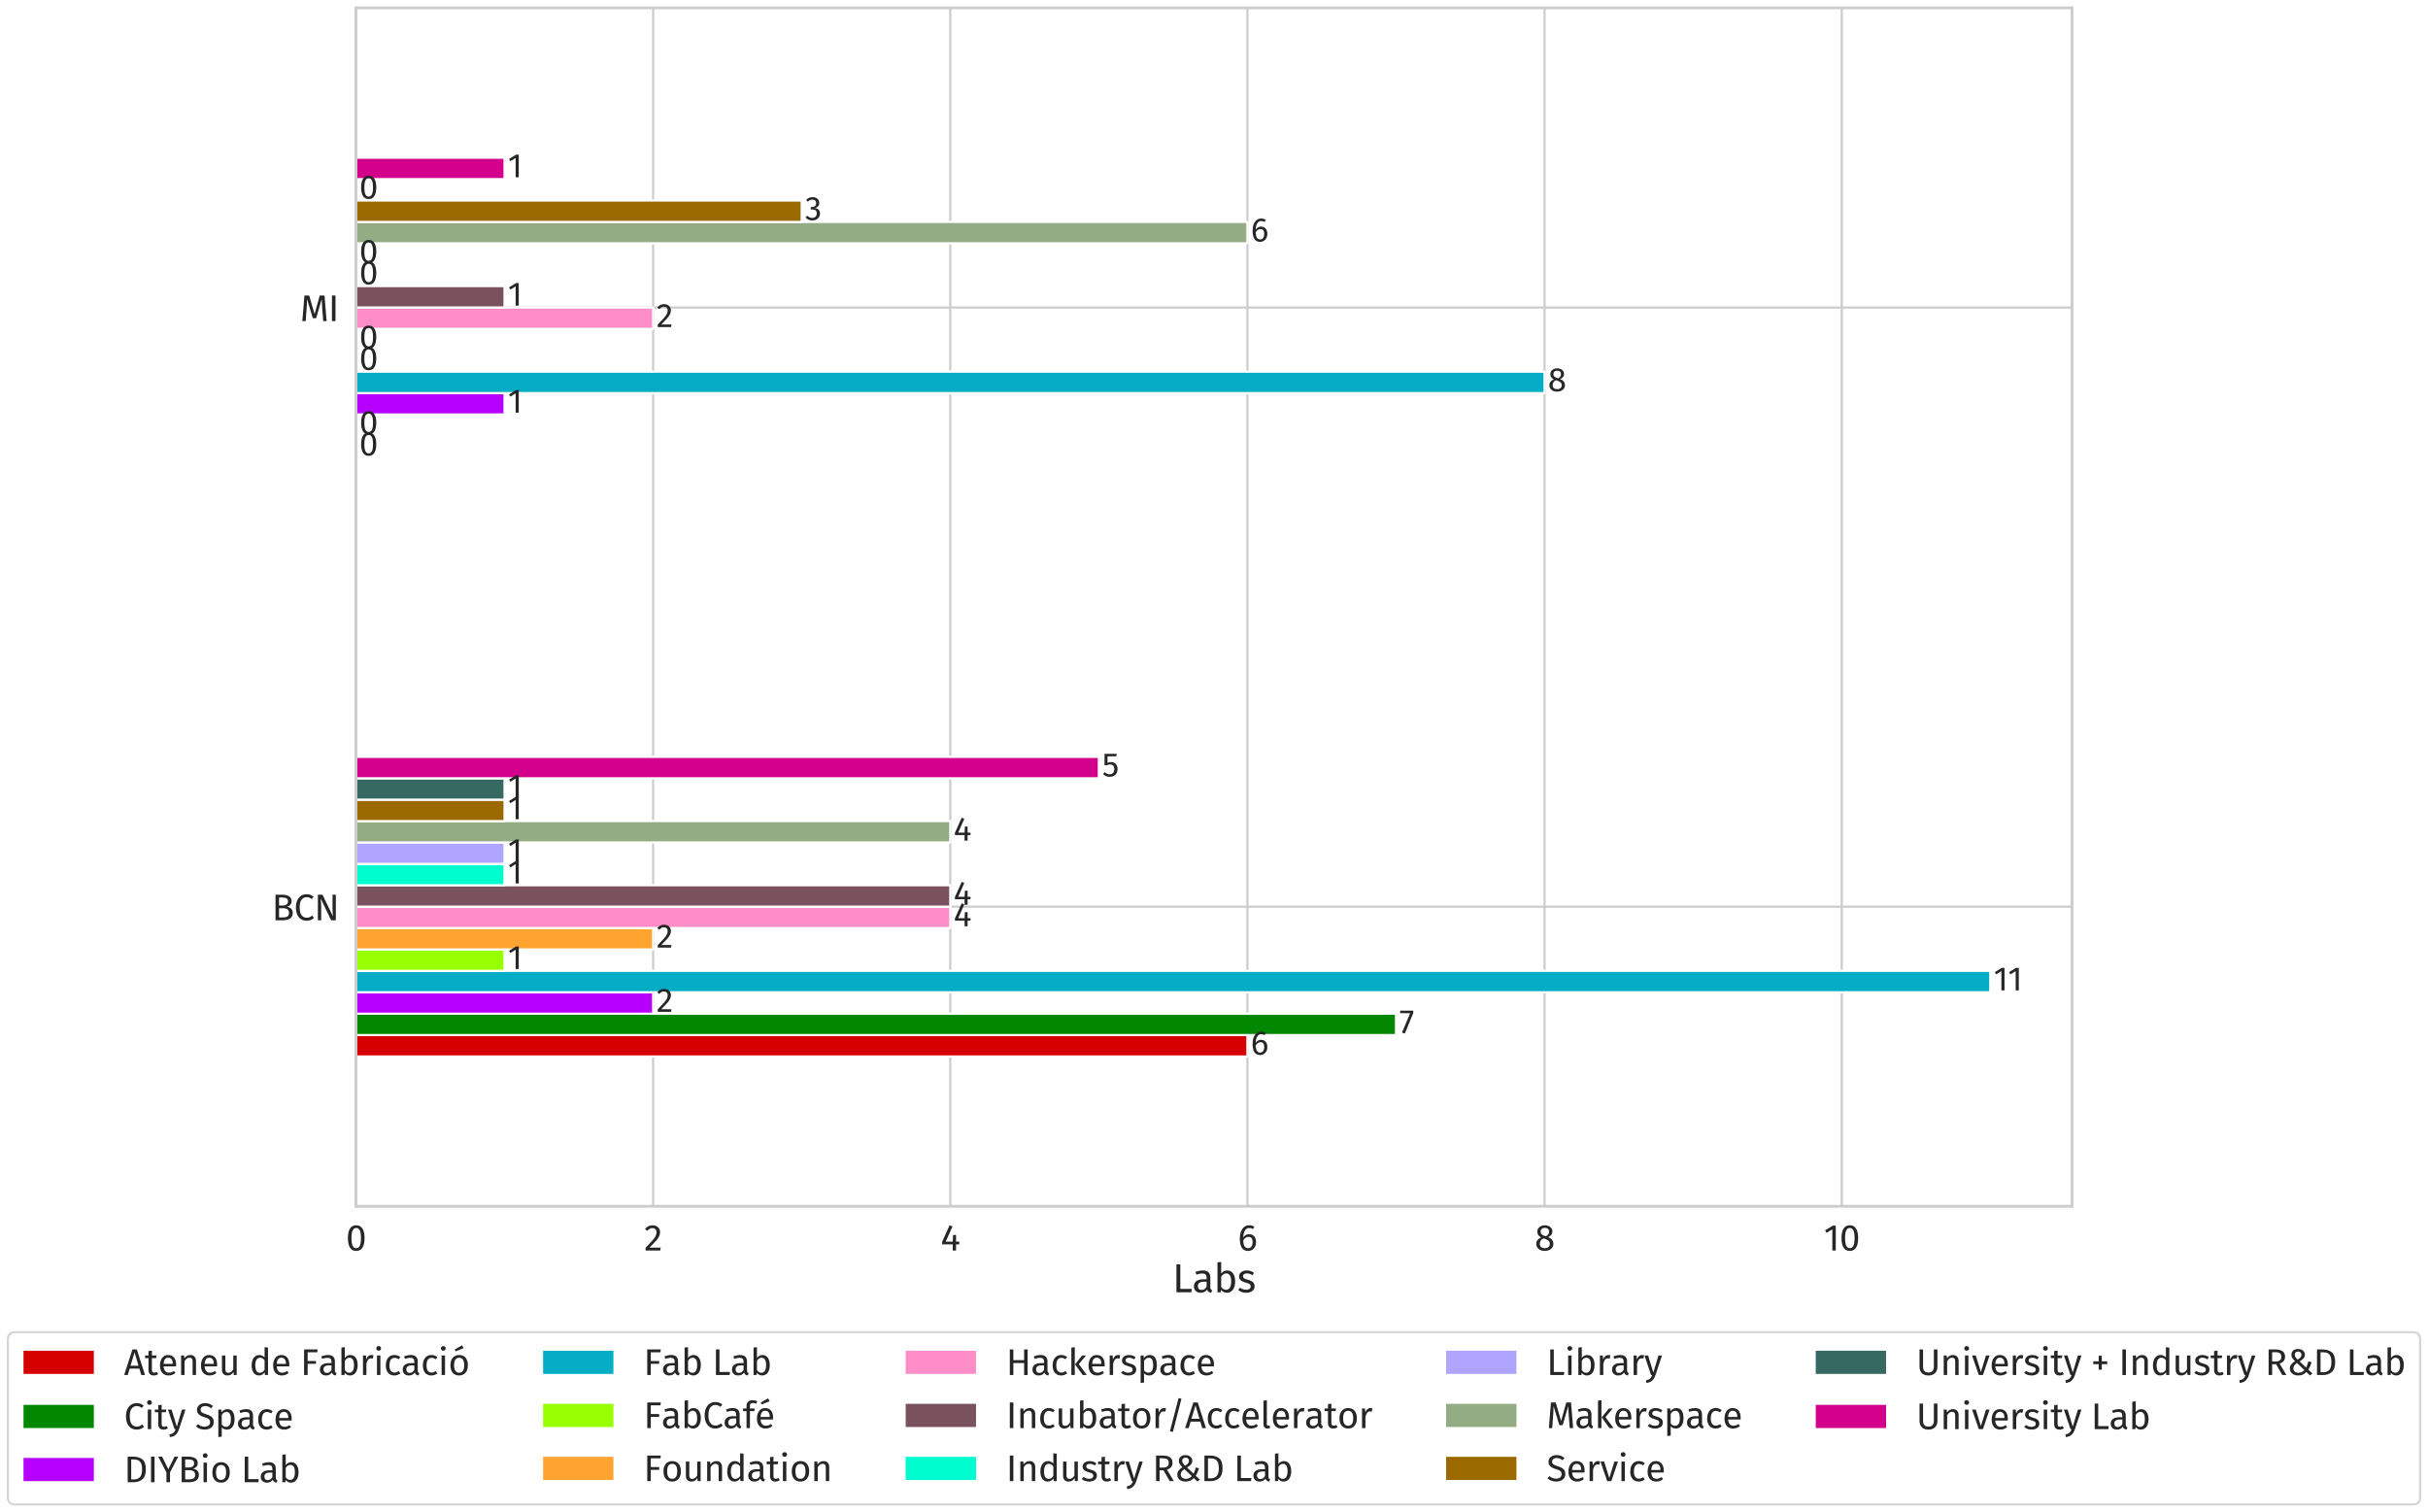 <?xml version="1.0" encoding="utf-8" standalone="no"?>
<!DOCTYPE svg PUBLIC "-//W3C//DTD SVG 1.1//EN"
  "http://www.w3.org/Graphics/SVG/1.1/DTD/svg11.dtd">
<svg height="1376.369pt" version="1.1" viewBox="0 0 2209.462 1376.369" width="2209.462pt" xmlns="http://www.w3.org/2000/svg" xmlns:xlink="http://www.w3.org/1999/xlink">
 <defs>
  <style type="text/css">*{stroke-linecap:butt;stroke-linejoin:round;}</style>
 </defs>
 <g id="figure_1">
  <g id="patch_1">
   <path d="M 0 1376.369 
L 2209.462 1376.369 
L 2209.462 0 
L 0 0 
z
" style="fill:#ffffff;"/>
  </g>
  <g id="axes_1">
   <g id="patch_2">
    <path d="M 323.936 1097.801 
L 1885.526 1097.801 
L 1885.526 7.2 
L 323.936 7.2 
z
" style="fill:#ffffff;"/>
   </g>
   <g id="matplotlib.axis_1">
    <g id="xtick_1">
     <g id="line2d_1">
      <path clip-path="url(#pc96377f211)" d="M 323.936 1097.801 
L 323.936 7.2 
" style="fill:none;stroke:#cccccc;stroke-linecap:round;stroke-width:2;"/>
     </g>
     <g id="text_1">
      <!-- 0 -->
      <g style="fill:#262626;" transform="translate(314.73 1138.051)scale(0.33 -0.33)">
       <defs>
        <path d="M 1786 4346 
Q 2496 4346 2857 3779 
Q 3219 3213 3219 2138 
Q 3219 1062 2857 492 
Q 2496 -77 1786 -77 
Q 1075 -77 713 492 
Q 352 1062 352 2138 
Q 352 3213 713 3779 
Q 1075 4346 1786 4346 
z
M 1786 3878 
Q 1370 3878 1168 3468 
Q 966 3059 966 2138 
Q 966 1216 1168 803 
Q 1370 390 1786 390 
Q 2195 390 2400 803 
Q 2605 1216 2605 2138 
Q 2605 3053 2400 3465 
Q 2195 3878 1786 3878 
z
" id="FiraSans-Regular-30" transform="scale(0.016)"/>
       </defs>
       <use xlink:href="#FiraSans-Regular-30"/>
      </g>
     </g>
    </g>
    <g id="xtick_2">
     <g id="line2d_2">
      <path clip-path="url(#pc96377f211)" d="M 594.341 1097.801 
L 594.341 7.2 
" style="fill:none;stroke:#cccccc;stroke-linecap:round;stroke-width:2;"/>
     </g>
     <g id="text_2">
      <!-- 2 -->
      <g style="fill:#262626;" transform="translate(586.174 1138.051)scale(0.33 -0.33)">
       <defs>
        <path d="M 1459 4346 
Q 1843 4346 2134 4192 
Q 2426 4038 2586 3772 
Q 2746 3507 2746 3174 
Q 2746 2784 2570 2425 
Q 2394 2067 2029 1651 
Q 1664 1235 922 493 
L 2848 493 
L 2778 0 
L 250 0 
L 250 467 
Q 1107 1357 1465 1769 
Q 1824 2182 1977 2489 
Q 2131 2797 2131 3149 
Q 2131 3482 1939 3670 
Q 1747 3859 1427 3859 
Q 1165 3859 966 3750 
Q 768 3642 544 3392 
L 160 3699 
Q 422 4026 742 4186 
Q 1062 4346 1459 4346 
z
" id="FiraSans-Regular-32" transform="scale(0.016)"/>
       </defs>
       <use xlink:href="#FiraSans-Regular-32"/>
      </g>
     </g>
    </g>
    <g id="xtick_3">
     <g id="line2d_3">
      <path clip-path="url(#pc96377f211)" d="M 864.746 1097.801 
L 864.746 7.2 
" style="fill:none;stroke:#cccccc;stroke-linecap:round;stroke-width:2;"/>
     </g>
     <g id="text_3">
      <!-- 4 -->
      <g style="fill:#262626;" transform="translate(855.968 1138.051)scale(0.33 -0.33)">
       <defs>
        <path d="M 3213 1523 
L 3213 1056 
L 2656 1056 
L 2656 0 
L 2086 0 
L 2086 1056 
L 256 1056 
L 256 1478 
L 1542 4346 
L 2035 4141 
L 877 1523 
L 2093 1523 
L 2144 2675 
L 2656 2675 
L 2656 1523 
L 3213 1523 
z
" id="FiraSans-Regular-34" transform="scale(0.016)"/>
       </defs>
       <use xlink:href="#FiraSans-Regular-34"/>
      </g>
     </g>
    </g>
    <g id="xtick_4">
     <g id="line2d_4">
      <path clip-path="url(#pc96377f211)" d="M 1135.152 1097.801 
L 1135.152 7.2 
" style="fill:none;stroke:#cccccc;stroke-linecap:round;stroke-width:2;"/>
     </g>
     <g id="text_4">
      <!-- 6 -->
      <g style="fill:#262626;" transform="translate(1126.358 1138.051)scale(0.33 -0.33)">
       <defs>
        <path d="M 1971 2816 
Q 2298 2816 2566 2662 
Q 2835 2509 2995 2201 
Q 3155 1894 3155 1453 
Q 3155 998 2972 649 
Q 2790 301 2480 112 
Q 2170 -77 1792 -77 
Q 1043 -77 697 476 
Q 352 1030 352 2010 
Q 352 2707 547 3235 
Q 742 3763 1107 4054 
Q 1472 4346 1971 4346 
Q 2458 4346 2854 4083 
L 2624 3693 
Q 2323 3878 1965 3878 
Q 1504 3878 1235 3436 
Q 966 2995 941 2253 
Q 1338 2816 1971 2816 
z
M 1792 390 
Q 2163 390 2361 672 
Q 2560 954 2560 1434 
Q 2560 2349 1869 2349 
Q 1587 2349 1350 2192 
Q 1114 2035 947 1760 
Q 966 1056 1168 723 
Q 1370 390 1792 390 
z
" id="FiraSans-Regular-36" transform="scale(0.016)"/>
       </defs>
       <use xlink:href="#FiraSans-Regular-36"/>
      </g>
     </g>
    </g>
    <g id="xtick_5">
     <g id="line2d_5">
      <path clip-path="url(#pc96377f211)" d="M 1405.557 1097.801 
L 1405.557 7.2 
" style="fill:none;stroke:#cccccc;stroke-linecap:round;stroke-width:2;"/>
     </g>
     <g id="text_5">
      <!-- 8 -->
      <g style="fill:#262626;" transform="translate(1396.466 1138.051)scale(0.33 -0.33)">
       <defs>
        <path d="M 2336 2298 
Q 3238 1933 3238 1146 
Q 3238 794 3049 515 
Q 2861 237 2521 80 
Q 2182 -77 1754 -77 
Q 1318 -77 985 76 
Q 653 230 470 505 
Q 288 781 288 1133 
Q 288 1530 502 1798 
Q 717 2067 1133 2246 
Q 794 2419 630 2665 
Q 467 2912 467 3245 
Q 467 3590 649 3840 
Q 832 4090 1129 4218 
Q 1427 4346 1766 4346 
Q 2099 4346 2396 4224 
Q 2694 4102 2880 3856 
Q 3066 3610 3066 3264 
Q 3066 2944 2886 2713 
Q 2707 2483 2336 2298 
z
M 1766 3904 
Q 1434 3904 1238 3731 
Q 1043 3558 1043 3238 
Q 1043 2931 1232 2771 
Q 1421 2611 1837 2477 
L 1946 2438 
Q 2234 2605 2362 2790 
Q 2490 2976 2490 3245 
Q 2490 3546 2301 3725 
Q 2112 3904 1766 3904 
z
M 1760 390 
Q 2157 390 2390 595 
Q 2624 800 2624 1139 
Q 2624 1370 2534 1526 
Q 2445 1683 2246 1801 
Q 2048 1920 1690 2042 
L 1530 2099 
Q 1210 1946 1056 1712 
Q 902 1478 902 1133 
Q 902 781 1132 585 
Q 1363 390 1760 390 
z
" id="FiraSans-Regular-38" transform="scale(0.016)"/>
       </defs>
       <use xlink:href="#FiraSans-Regular-38"/>
      </g>
     </g>
    </g>
    <g id="xtick_6">
     <g id="line2d_6">
      <path clip-path="url(#pc96377f211)" d="M 1675.962 1097.801 
L 1675.962 7.2 
" style="fill:none;stroke:#cccccc;stroke-linecap:round;stroke-width:2;"/>
     </g>
     <g id="text_6">
      <!-- 10 -->
      <g style="fill:#262626;" transform="translate(1659.612 1138.051)scale(0.33 -0.33)">
       <defs>
        <path d="M 2067 4282 
L 2067 0 
L 1478 0 
L 1478 3654 
L 480 3046 
L 224 3462 
L 1549 4282 
L 2067 4282 
z
" id="FiraSans-Regular-31" transform="scale(0.016)"/>
       </defs>
       <use xlink:href="#FiraSans-Regular-31"/>
       <use x="43.3" xlink:href="#FiraSans-Regular-30"/>
      </g>
     </g>
    </g>
    <g id="text_7">
     <!-- Labs -->
     <g style="fill:#262626;" transform="translate(1066.875 1176.079)scale(0.36 -0.36)">
      <defs>
       <path d="M 1248 4410 
L 1248 531 
L 3059 531 
L 2989 0 
L 640 0 
L 640 4410 
L 1248 4410 
z
" id="FiraSans-Regular-4c" transform="scale(0.016)"/>
       <path d="M 2880 787 
Q 2880 582 2950 483 
Q 3021 384 3162 333 
L 3027 -77 
Q 2765 -45 2605 70 
Q 2445 186 2368 429 
Q 2029 -77 1363 -77 
Q 864 -77 576 204 
Q 288 486 288 941 
Q 288 1478 675 1766 
Q 1062 2054 1773 2054 
L 2291 2054 
L 2291 2304 
Q 2291 2662 2118 2816 
Q 1946 2970 1587 2970 
Q 1216 2970 678 2790 
L 531 3219 
Q 1158 3450 1696 3450 
Q 2291 3450 2585 3158 
Q 2880 2867 2880 2330 
L 2880 787 
z
M 1498 365 
Q 2003 365 2291 890 
L 2291 1664 
L 1850 1664 
Q 915 1664 915 973 
Q 915 672 1062 518 
Q 1210 365 1498 365 
z
" id="FiraSans-Regular-61" transform="scale(0.016)"/>
       <path d="M 2150 3450 
Q 2726 3450 3065 2986 
Q 3405 2522 3405 1690 
Q 3405 1165 3245 765 
Q 3085 365 2784 144 
Q 2483 -77 2080 -77 
Q 1549 -77 1184 371 
L 1126 0 
L 608 0 
L 608 4730 
L 1197 4800 
L 1197 2950 
Q 1562 3450 2150 3450 
z
M 1939 390 
Q 2330 390 2550 707 
Q 2771 1024 2771 1690 
Q 2771 2374 2566 2678 
Q 2362 2982 1984 2982 
Q 1536 2982 1197 2458 
L 1197 845 
Q 1331 634 1526 512 
Q 1722 390 1939 390 
z
" id="FiraSans-Regular-62" transform="scale(0.016)"/>
       <path d="M 1523 3450 
Q 1869 3450 2144 3354 
Q 2419 3258 2669 3066 
L 2419 2694 
Q 2189 2842 1981 2912 
Q 1773 2982 1542 2982 
Q 1254 2982 1088 2864 
Q 922 2746 922 2541 
Q 922 2336 1078 2221 
Q 1235 2106 1645 1997 
Q 2208 1856 2486 1613 
Q 2765 1370 2765 947 
Q 2765 448 2377 185 
Q 1990 -77 1434 -77 
Q 666 -77 160 365 
L 474 723 
Q 902 397 1421 397 
Q 1754 397 1949 534 
Q 2144 672 2144 909 
Q 2144 1082 2073 1187 
Q 2003 1293 1830 1373 
Q 1658 1453 1325 1542 
Q 787 1683 547 1920 
Q 307 2157 307 2522 
Q 307 2784 464 2998 
Q 621 3213 899 3331 
Q 1178 3450 1523 3450 
z
" id="FiraSans-Regular-73" transform="scale(0.016)"/>
      </defs>
      <use xlink:href="#FiraSans-Regular-4c"/>
      <use x="49.8" xlink:href="#FiraSans-Regular-61"/>
      <use x="104.2" xlink:href="#FiraSans-Regular-62"/>
      <use x="163.6" xlink:href="#FiraSans-Regular-73"/>
     </g>
    </g>
   </g>
   <g id="matplotlib.axis_2">
    <g id="ytick_1">
     <g id="line2d_7">
      <path clip-path="url(#pc96377f211)" d="M 323.936 825.151 
L 1885.526 825.151 
" style="fill:none;stroke:#cccccc;stroke-linecap:round;stroke-width:2;"/>
     </g>
     <g id="text_8">
      <!-- BCN -->
      <g style="fill:#262626;" transform="translate(247.355 837.526)scale(0.33 -0.33)">
       <defs>
        <path d="M 2586 2330 
Q 3040 2253 3321 2009 
Q 3603 1766 3603 1254 
Q 3603 0 1856 0 
L 640 0 
L 640 4410 
L 1683 4410 
Q 2522 4410 2966 4134 
Q 3411 3859 3411 3296 
Q 3411 2912 3171 2656 
Q 2931 2400 2586 2330 
z
M 1248 3930 
L 1248 2541 
L 1914 2541 
Q 2298 2541 2544 2726 
Q 2790 2912 2790 3251 
Q 2790 3635 2531 3782 
Q 2272 3930 1747 3930 
L 1248 3930 
z
M 1856 486 
Q 2394 486 2678 646 
Q 2963 806 2963 1254 
Q 2963 1690 2688 1882 
Q 2413 2074 1971 2074 
L 1248 2074 
L 1248 486 
L 1856 486 
z
" id="FiraSans-Regular-42" transform="scale(0.016)"/>
        <path d="M 2182 4486 
Q 2579 4486 2851 4384 
Q 3123 4282 3405 4051 
L 3072 3661 
Q 2669 3987 2221 3987 
Q 1670 3987 1334 3564 
Q 998 3142 998 2208 
Q 998 1299 1331 867 
Q 1664 435 2214 435 
Q 2496 435 2707 531 
Q 2918 627 3155 800 
L 3456 416 
Q 3251 205 2931 64 
Q 2611 -77 2195 -77 
Q 1658 -77 1238 188 
Q 819 454 585 969 
Q 352 1485 352 2208 
Q 352 2931 595 3446 
Q 838 3962 1254 4224 
Q 1670 4486 2182 4486 
z
" id="FiraSans-Regular-43" transform="scale(0.016)"/>
        <path d="M 3731 0 
L 2918 0 
L 1126 3744 
Q 1165 3302 1187 2928 
Q 1210 2554 1210 2022 
L 1210 0 
L 640 0 
L 640 4410 
L 1434 4410 
L 3245 659 
Q 3226 826 3194 1242 
Q 3162 1658 3162 2003 
L 3162 4410 
L 3731 4410 
L 3731 0 
z
" id="FiraSans-Regular-4e" transform="scale(0.016)"/>
       </defs>
       <use xlink:href="#FiraSans-Regular-42"/>
       <use x="60.8" xlink:href="#FiraSans-Regular-43"/>
       <use x="116.8" xlink:href="#FiraSans-Regular-4e"/>
      </g>
     </g>
    </g>
    <g id="ytick_2">
     <g id="line2d_8">
      <path clip-path="url(#pc96377f211)" d="M 323.936 279.85 
L 1885.526 279.85 
" style="fill:none;stroke:#cccccc;stroke-linecap:round;stroke-width:2;"/>
     </g>
     <g id="text_9">
      <!-- MI -->
      <g style="fill:#262626;" transform="translate(273.028 292.225)scale(0.33 -0.33)">
       <defs>
        <path d="M 4582 0 
L 3994 0 
L 3840 1990 
Q 3744 3162 3731 3789 
L 2778 499 
L 2208 499 
L 1203 3795 
Q 1203 2995 1120 1946 
L 973 0 
L 397 0 
L 762 4410 
L 1581 4410 
L 2509 1203 
L 3392 4410 
L 4218 4410 
L 4582 0 
z
" id="FiraSans-Regular-4d" transform="scale(0.016)"/>
        <path d="M 1248 4410 
L 1248 0 
L 640 0 
L 640 4410 
L 1248 4410 
z
" id="FiraSans-Regular-49" transform="scale(0.016)"/>
       </defs>
       <use xlink:href="#FiraSans-Regular-4d"/>
       <use x="77.8" xlink:href="#FiraSans-Regular-49"/>
      </g>
     </g>
    </g>
   </g>
   <g id="patch_3">
    <path clip-path="url(#pc96377f211)" d="M 323.936 961.476 
L 1135.152 961.476 
L 1135.152 942.001 
L 323.936 942.001 
z
" style="fill:#d60000;stroke:#ffffff;stroke-linejoin:miter;stroke-width:2;"/>
   </g>
   <g id="patch_4">
    <path clip-path="url(#pc96377f211)" d="M 323.936 416.176 
L 323.936 416.176 
L 323.936 396.7 
L 323.936 396.7 
z
" style="fill:#d60000;stroke:#ffffff;stroke-linejoin:miter;stroke-width:2;"/>
   </g>
   <g id="patch_5">
    <path clip-path="url(#pc96377f211)" d="M 323.936 942.001 
L 1270.354 942.001 
L 1270.354 922.526 
L 323.936 922.526 
z
" style="fill:#018700;stroke:#ffffff;stroke-linejoin:miter;stroke-width:2;"/>
   </g>
   <g id="patch_6">
    <path clip-path="url(#pc96377f211)" d="M 323.936 396.7 
L 323.936 396.7 
L 323.936 377.225 
L 323.936 377.225 
z
" style="fill:#018700;stroke:#ffffff;stroke-linejoin:miter;stroke-width:2;"/>
   </g>
   <g id="patch_7">
    <path clip-path="url(#pc96377f211)" d="M 323.936 922.526 
L 594.341 922.526 
L 594.341 903.051 
L 323.936 903.051 
z
" style="fill:#b500ff;stroke:#ffffff;stroke-linejoin:miter;stroke-width:2;"/>
   </g>
   <g id="patch_8">
    <path clip-path="url(#pc96377f211)" d="M 323.936 377.225 
L 459.139 377.225 
L 459.139 357.75 
L 323.936 357.75 
z
" style="fill:#b500ff;stroke:#ffffff;stroke-linejoin:miter;stroke-width:2;"/>
   </g>
   <g id="patch_9">
    <path clip-path="url(#pc96377f211)" d="M 323.936 903.051 
L 1811.165 903.051 
L 1811.165 883.576 
L 323.936 883.576 
z
" style="fill:#05acc6;stroke:#ffffff;stroke-linejoin:miter;stroke-width:2;"/>
   </g>
   <g id="patch_10">
    <path clip-path="url(#pc96377f211)" d="M 323.936 357.75 
L 1405.557 357.75 
L 1405.557 338.275 
L 323.936 338.275 
z
" style="fill:#05acc6;stroke:#ffffff;stroke-linejoin:miter;stroke-width:2;"/>
   </g>
   <g id="patch_11">
    <path clip-path="url(#pc96377f211)" d="M 323.936 883.576 
L 459.139 883.576 
L 459.139 864.101 
L 323.936 864.101 
z
" style="fill:#97ff00;stroke:#ffffff;stroke-linejoin:miter;stroke-width:2;"/>
   </g>
   <g id="patch_12">
    <path clip-path="url(#pc96377f211)" d="M 323.936 338.275 
L 323.936 338.275 
L 323.936 318.8 
L 323.936 318.8 
z
" style="fill:#97ff00;stroke:#ffffff;stroke-linejoin:miter;stroke-width:2;"/>
   </g>
   <g id="patch_13">
    <path clip-path="url(#pc96377f211)" d="M 323.936 864.101 
L 594.341 864.101 
L 594.341 844.626 
L 323.936 844.626 
z
" style="fill:#ffa52f;stroke:#ffffff;stroke-linejoin:miter;stroke-width:2;"/>
   </g>
   <g id="patch_14">
    <path clip-path="url(#pc96377f211)" d="M 323.936 318.8 
L 323.936 318.8 
L 323.936 299.325 
L 323.936 299.325 
z
" style="fill:#ffa52f;stroke:#ffffff;stroke-linejoin:miter;stroke-width:2;"/>
   </g>
   <g id="patch_15">
    <path clip-path="url(#pc96377f211)" d="M 323.936 844.626 
L 864.746 844.626 
L 864.746 825.151 
L 323.936 825.151 
z
" style="fill:#ff8ec8;stroke:#ffffff;stroke-linejoin:miter;stroke-width:2;"/>
   </g>
   <g id="patch_16">
    <path clip-path="url(#pc96377f211)" d="M 323.936 299.325 
L 594.341 299.325 
L 594.341 279.85 
L 323.936 279.85 
z
" style="fill:#ff8ec8;stroke:#ffffff;stroke-linejoin:miter;stroke-width:2;"/>
   </g>
   <g id="patch_17">
    <path clip-path="url(#pc96377f211)" d="M 323.936 825.151 
L 864.746 825.151 
L 864.746 805.676 
L 323.936 805.676 
z
" style="fill:#79525e;stroke:#ffffff;stroke-linejoin:miter;stroke-width:2;"/>
   </g>
   <g id="patch_18">
    <path clip-path="url(#pc96377f211)" d="M 323.936 279.85 
L 459.139 279.85 
L 459.139 260.375 
L 323.936 260.375 
z
" style="fill:#79525e;stroke:#ffffff;stroke-linejoin:miter;stroke-width:2;"/>
   </g>
   <g id="patch_19">
    <path clip-path="url(#pc96377f211)" d="M 323.936 805.676 
L 459.139 805.676 
L 459.139 786.201 
L 323.936 786.201 
z
" style="fill:#00fdcf;stroke:#ffffff;stroke-linejoin:miter;stroke-width:2;"/>
   </g>
   <g id="patch_20">
    <path clip-path="url(#pc96377f211)" d="M 323.936 260.375 
L 323.936 260.375 
L 323.936 240.9 
L 323.936 240.9 
z
" style="fill:#00fdcf;stroke:#ffffff;stroke-linejoin:miter;stroke-width:2;"/>
   </g>
   <g id="patch_21">
    <path clip-path="url(#pc96377f211)" d="M 323.936 786.201 
L 459.139 786.201 
L 459.139 766.726 
L 323.936 766.726 
z
" style="fill:#afa5ff;stroke:#ffffff;stroke-linejoin:miter;stroke-width:2;"/>
   </g>
   <g id="patch_22">
    <path clip-path="url(#pc96377f211)" d="M 323.936 240.9 
L 323.936 240.9 
L 323.936 221.425 
L 323.936 221.425 
z
" style="fill:#afa5ff;stroke:#ffffff;stroke-linejoin:miter;stroke-width:2;"/>
   </g>
   <g id="patch_23">
    <path clip-path="url(#pc96377f211)" d="M 323.936 766.726 
L 864.746 766.726 
L 864.746 747.251 
L 323.936 747.251 
z
" style="fill:#93ac83;stroke:#ffffff;stroke-linejoin:miter;stroke-width:2;"/>
   </g>
   <g id="patch_24">
    <path clip-path="url(#pc96377f211)" d="M 323.936 221.425 
L 1135.152 221.425 
L 1135.152 201.95 
L 323.936 201.95 
z
" style="fill:#93ac83;stroke:#ffffff;stroke-linejoin:miter;stroke-width:2;"/>
   </g>
   <g id="patch_25">
    <path clip-path="url(#pc96377f211)" d="M 323.936 747.251 
L 459.139 747.251 
L 459.139 727.776 
L 323.936 727.776 
z
" style="fill:#9a6900;stroke:#ffffff;stroke-linejoin:miter;stroke-width:2;"/>
   </g>
   <g id="patch_26">
    <path clip-path="url(#pc96377f211)" d="M 323.936 201.95 
L 729.544 201.95 
L 729.544 182.475 
L 323.936 182.475 
z
" style="fill:#9a6900;stroke:#ffffff;stroke-linejoin:miter;stroke-width:2;"/>
   </g>
   <g id="patch_27">
    <path clip-path="url(#pc96377f211)" d="M 323.936 727.776 
L 459.139 727.776 
L 459.139 708.301 
L 323.936 708.301 
z
" style="fill:#366962;stroke:#ffffff;stroke-linejoin:miter;stroke-width:2;"/>
   </g>
   <g id="patch_28">
    <path clip-path="url(#pc96377f211)" d="M 323.936 182.475 
L 323.936 182.475 
L 323.936 163 
L 323.936 163 
z
" style="fill:#366962;stroke:#ffffff;stroke-linejoin:miter;stroke-width:2;"/>
   </g>
   <g id="patch_29">
    <path clip-path="url(#pc96377f211)" d="M 323.936 708.301 
L 999.949 708.301 
L 999.949 688.826 
L 323.936 688.826 
z
" style="fill:#d3008c;stroke:#ffffff;stroke-linejoin:miter;stroke-width:2;"/>
   </g>
   <g id="patch_30">
    <path clip-path="url(#pc96377f211)" d="M 323.936 163 
L 459.139 163 
L 459.139 143.525 
L 323.936 143.525 
z
" style="fill:#d3008c;stroke:#ffffff;stroke-linejoin:miter;stroke-width:2;"/>
   </g>
   <g id="patch_31">
    <path d="M 323.936 1097.801 
L 323.936 7.2 
" style="fill:none;stroke:#cccccc;stroke-linecap:square;stroke-linejoin:miter;stroke-width:2.5;"/>
   </g>
   <g id="patch_32">
    <path d="M 1885.526 1097.801 
L 1885.526 7.2 
" style="fill:none;stroke:#cccccc;stroke-linecap:square;stroke-linejoin:miter;stroke-width:2.5;"/>
   </g>
   <g id="patch_33">
    <path d="M 323.936 1097.801 
L 1885.526 1097.801 
" style="fill:none;stroke:#cccccc;stroke-linecap:square;stroke-linejoin:miter;stroke-width:2.5;"/>
   </g>
   <g id="patch_34">
    <path d="M 323.936 7.2 
L 1885.526 7.2 
" style="fill:none;stroke:#cccccc;stroke-linecap:square;stroke-linejoin:miter;stroke-width:2.5;"/>
   </g>
   <g id="text_10">
    <!-- 6 -->
    <g style="fill:#262626;" transform="translate(1138.152 959.794)scale(0.3 -0.3)">
     <use xlink:href="#FiraSans-Regular-36"/>
    </g>
   </g>
   <g id="text_11">
    <!-- 0 -->
    <g style="fill:#262626;" transform="translate(326.936 414.493)scale(0.3 -0.3)">
     <use xlink:href="#FiraSans-Regular-30"/>
    </g>
   </g>
   <g id="text_12">
    <!-- 7 -->
    <g style="fill:#262626;" transform="translate(1273.354 940.319)scale(0.3 -0.3)">
     <defs>
      <path d="M 2650 4282 
L 2650 3840 
L 1050 -64 
L 512 115 
L 2054 3802 
L 160 3802 
L 160 4282 
L 2650 4282 
z
" id="FiraSans-Regular-37" transform="scale(0.016)"/>
     </defs>
     <use xlink:href="#FiraSans-Regular-37"/>
    </g>
   </g>
   <g id="text_13">
    <!-- 0 -->
    <g style="fill:#262626;" transform="translate(326.936 395.018)scale(0.3 -0.3)">
     <use xlink:href="#FiraSans-Regular-30"/>
    </g>
   </g>
   <g id="text_14">
    <!-- 2 -->
    <g style="fill:#262626;" transform="translate(597.341 920.844)scale(0.3 -0.3)">
     <use xlink:href="#FiraSans-Regular-32"/>
    </g>
   </g>
   <g id="text_15">
    <!-- 1 -->
    <g style="fill:#262626;" transform="translate(462.139 375.543)scale(0.3 -0.3)">
     <use xlink:href="#FiraSans-Regular-31"/>
    </g>
   </g>
   <g id="text_16">
    <!-- 11 -->
    <g style="fill:#262626;" transform="translate(1814.165 901.369)scale(0.3 -0.3)">
     <use xlink:href="#FiraSans-Regular-31"/>
     <use x="43.3" xlink:href="#FiraSans-Regular-31"/>
    </g>
   </g>
   <g id="text_17">
    <!-- 8 -->
    <g style="fill:#262626;" transform="translate(1408.557 356.068)scale(0.3 -0.3)">
     <use xlink:href="#FiraSans-Regular-38"/>
    </g>
   </g>
   <g id="text_18">
    <!-- 1 -->
    <g style="fill:#262626;" transform="translate(462.139 881.894)scale(0.3 -0.3)">
     <use xlink:href="#FiraSans-Regular-31"/>
    </g>
   </g>
   <g id="text_19">
    <!-- 0 -->
    <g style="fill:#262626;" transform="translate(326.936 336.593)scale(0.3 -0.3)">
     <use xlink:href="#FiraSans-Regular-30"/>
    </g>
   </g>
   <g id="text_20">
    <!-- 2 -->
    <g style="fill:#262626;" transform="translate(597.341 862.419)scale(0.3 -0.3)">
     <use xlink:href="#FiraSans-Regular-32"/>
    </g>
   </g>
   <g id="text_21">
    <!-- 0 -->
    <g style="fill:#262626;" transform="translate(326.936 317.118)scale(0.3 -0.3)">
     <use xlink:href="#FiraSans-Regular-30"/>
    </g>
   </g>
   <g id="text_22">
    <!-- 4 -->
    <g style="fill:#262626;" transform="translate(867.746 842.944)scale(0.3 -0.3)">
     <use xlink:href="#FiraSans-Regular-34"/>
    </g>
   </g>
   <g id="text_23">
    <!-- 2 -->
    <g style="fill:#262626;" transform="translate(597.341 297.643)scale(0.3 -0.3)">
     <use xlink:href="#FiraSans-Regular-32"/>
    </g>
   </g>
   <g id="text_24">
    <!-- 4 -->
    <g style="fill:#262626;" transform="translate(867.746 823.469)scale(0.3 -0.3)">
     <use xlink:href="#FiraSans-Regular-34"/>
    </g>
   </g>
   <g id="text_25">
    <!-- 1 -->
    <g style="fill:#262626;" transform="translate(462.139 278.168)scale(0.3 -0.3)">
     <use xlink:href="#FiraSans-Regular-31"/>
    </g>
   </g>
   <g id="text_26">
    <!-- 1 -->
    <g style="fill:#262626;" transform="translate(462.139 803.994)scale(0.3 -0.3)">
     <use xlink:href="#FiraSans-Regular-31"/>
    </g>
   </g>
   <g id="text_27">
    <!-- 0 -->
    <g style="fill:#262626;" transform="translate(326.936 258.693)scale(0.3 -0.3)">
     <use xlink:href="#FiraSans-Regular-30"/>
    </g>
   </g>
   <g id="text_28">
    <!-- 1 -->
    <g style="fill:#262626;" transform="translate(462.139 784.519)scale(0.3 -0.3)">
     <use xlink:href="#FiraSans-Regular-31"/>
    </g>
   </g>
   <g id="text_29">
    <!-- 0 -->
    <g style="fill:#262626;" transform="translate(326.936 239.218)scale(0.3 -0.3)">
     <use xlink:href="#FiraSans-Regular-30"/>
    </g>
   </g>
   <g id="text_30">
    <!-- 4 -->
    <g style="fill:#262626;" transform="translate(867.746 765.044)scale(0.3 -0.3)">
     <use xlink:href="#FiraSans-Regular-34"/>
    </g>
   </g>
   <g id="text_31">
    <!-- 6 -->
    <g style="fill:#262626;" transform="translate(1138.152 219.743)scale(0.3 -0.3)">
     <use xlink:href="#FiraSans-Regular-36"/>
    </g>
   </g>
   <g id="text_32">
    <!-- 1 -->
    <g style="fill:#262626;" transform="translate(462.139 745.569)scale(0.3 -0.3)">
     <use xlink:href="#FiraSans-Regular-31"/>
    </g>
   </g>
   <g id="text_33">
    <!-- 3 -->
    <g style="fill:#262626;" transform="translate(732.544 200.268)scale(0.3 -0.3)">
     <defs>
      <path d="M 1440 4346 
Q 1837 4346 2121 4198 
Q 2406 4051 2556 3801 
Q 2707 3552 2707 3258 
Q 2707 2867 2480 2614 
Q 2253 2362 1875 2272 
Q 2304 2234 2573 1965 
Q 2842 1696 2842 1235 
Q 2842 864 2662 563 
Q 2483 262 2150 92 
Q 1818 -77 1382 -77 
Q 992 -77 665 67 
Q 339 211 96 499 
L 448 826 
Q 659 608 880 505 
Q 1101 403 1363 403 
Q 1766 403 1996 630 
Q 2227 858 2227 1242 
Q 2227 1664 2009 1837 
Q 1792 2010 1376 2010 
L 1056 2010 
L 1126 2464 
L 1344 2464 
Q 1677 2464 1897 2662 
Q 2118 2861 2118 3219 
Q 2118 3520 1926 3696 
Q 1734 3872 1408 3872 
Q 1158 3872 950 3782 
Q 742 3693 525 3488 
L 218 3840 
Q 762 4346 1440 4346 
z
" id="FiraSans-Regular-33" transform="scale(0.016)"/>
     </defs>
     <use xlink:href="#FiraSans-Regular-33"/>
    </g>
   </g>
   <g id="text_34">
    <!-- 1 -->
    <g style="fill:#262626;" transform="translate(462.139 726.094)scale(0.3 -0.3)">
     <use xlink:href="#FiraSans-Regular-31"/>
    </g>
   </g>
   <g id="text_35">
    <!-- 0 -->
    <g style="fill:#262626;" transform="translate(326.936 180.793)scale(0.3 -0.3)">
     <use xlink:href="#FiraSans-Regular-30"/>
    </g>
   </g>
   <g id="text_36">
    <!-- 5 -->
    <g style="fill:#262626;" transform="translate(1002.949 706.619)scale(0.3 -0.3)">
     <defs>
      <path d="M 2688 3821 
L 1018 3821 
L 1018 2560 
Q 1344 2726 1702 2726 
Q 2253 2726 2585 2364 
Q 2918 2003 2918 1370 
Q 2918 947 2732 617 
Q 2547 288 2211 105 
Q 1875 -77 1434 -77 
Q 1043 -77 736 60 
Q 429 198 166 467 
L 512 806 
Q 717 602 934 502 
Q 1152 403 1427 403 
Q 1837 403 2070 659 
Q 2304 915 2304 1382 
Q 2304 1850 2093 2061 
Q 1882 2272 1523 2272 
Q 1357 2272 1216 2237 
Q 1075 2202 915 2125 
L 454 2125 
L 454 4282 
L 2771 4282 
L 2688 3821 
z
" id="FiraSans-Regular-35" transform="scale(0.016)"/>
     </defs>
     <use xlink:href="#FiraSans-Regular-35"/>
    </g>
   </g>
   <g id="text_37">
    <!-- 1 -->
    <g style="fill:#262626;" transform="translate(462.139 161.318)scale(0.3 -0.3)">
     <use xlink:href="#FiraSans-Regular-31"/>
    </g>
   </g>
   <g id="legend_1">
    <g id="patch_35">
     <path d="M 13.8 1369.169 
L 2195.662 1369.169 
Q 2202.262 1369.169 2202.262 1362.569 
L 2202.262 1219.055 
Q 2202.262 1212.455 2195.662 1212.455 
L 13.8 1212.455 
Q 7.2 1212.455 7.2 1219.055 
L 7.2 1362.569 
Q 7.2 1369.169 13.8 1369.169 
z
" style="fill:#ffffff;opacity:0.8;stroke:#cccccc;stroke-linejoin:miter;stroke-width:2;"/>
    </g>
    <g id="patch_36">
     <path d="M 20.4 1251.395 
L 86.4 1251.395 
L 86.4 1228.295 
L 20.4 1228.295 
z
" style="fill:#d60000;stroke:#ffffff;stroke-linejoin:miter;stroke-width:2;"/>
    </g>
    <g id="text_38">
     <!-- Ateneu de Fabricació -->
     <g style="fill:#262626;" transform="translate(112.8 1251.395)scale(0.33 -0.33)">
      <defs>
       <path d="M 2989 0 
L 2656 1107 
L 986 1107 
L 653 0 
L 38 0 
L 1453 4410 
L 2221 4410 
L 3629 0 
L 2989 0 
z
M 1133 1600 
L 2509 1600 
L 1824 3904 
L 1133 1600 
z
" id="FiraSans-Regular-41" transform="scale(0.016)"/>
       <path d="M 2310 154 
Q 1978 -77 1555 -77 
Q 1126 -77 886 169 
Q 646 416 646 883 
L 646 2918 
L 58 2918 
L 58 3373 
L 646 3373 
L 646 4134 
L 1235 4205 
L 1235 3373 
L 2035 3373 
L 1971 2918 
L 1235 2918 
L 1235 909 
Q 1235 646 1328 528 
Q 1421 410 1638 410 
Q 1837 410 2086 544 
L 2310 154 
z
" id="FiraSans-Regular-74" transform="scale(0.016)"/>
       <path d="M 3155 1786 
Q 3155 1638 3142 1485 
L 992 1485 
Q 1030 928 1273 665 
Q 1517 403 1901 403 
Q 2144 403 2349 473 
Q 2554 544 2778 698 
L 3034 346 
Q 2496 -77 1856 -77 
Q 1152 -77 758 384 
Q 365 845 365 1651 
Q 365 2176 534 2582 
Q 704 2989 1021 3219 
Q 1338 3450 1766 3450 
Q 2438 3450 2796 3008 
Q 3155 2566 3155 1786 
z
M 2573 1958 
Q 2573 2458 2374 2720 
Q 2176 2982 1779 2982 
Q 1056 2982 992 1920 
L 2573 1920 
L 2573 1958 
z
" id="FiraSans-Regular-65" transform="scale(0.016)"/>
       <path d="M 2195 3450 
Q 2656 3450 2915 3174 
Q 3174 2899 3174 2419 
L 3174 0 
L 2586 0 
L 2586 2336 
Q 2586 2694 2451 2841 
Q 2317 2989 2054 2989 
Q 1786 2989 1581 2835 
Q 1376 2682 1197 2394 
L 1197 0 
L 608 0 
L 608 3373 
L 1114 3373 
L 1165 2874 
Q 1344 3142 1609 3296 
Q 1875 3450 2195 3450 
z
" id="FiraSans-Regular-6e" transform="scale(0.016)"/>
       <path d="M 3117 0 
L 2611 0 
L 2566 525 
Q 2374 211 2124 67 
Q 1875 -77 1517 -77 
Q 1075 -77 825 192 
Q 576 461 576 954 
L 576 3373 
L 1165 3373 
L 1165 1018 
Q 1165 672 1286 528 
Q 1408 384 1683 384 
Q 2176 384 2528 966 
L 2528 3373 
L 3117 3373 
L 3117 0 
z
" id="FiraSans-Regular-75" transform="scale(0.016)"/>
       <path id="FiraSans-Regular-20" transform="scale(0.016)"/>
       <path d="M 3219 4730 
L 3219 0 
L 2701 0 
L 2643 467 
Q 2477 211 2227 67 
Q 1978 -77 1670 -77 
Q 1069 -77 733 396 
Q 397 870 397 1670 
Q 397 2189 557 2592 
Q 717 2995 1017 3222 
Q 1318 3450 1722 3450 
Q 2240 3450 2630 3034 
L 2630 4800 
L 3219 4730 
z
M 1798 390 
Q 2067 390 2259 515 
Q 2451 640 2630 890 
L 2630 2541 
Q 2464 2758 2275 2870 
Q 2086 2982 1850 2982 
Q 1459 2982 1244 2656 
Q 1030 2330 1030 1683 
Q 1030 1030 1228 710 
Q 1427 390 1798 390 
z
" id="FiraSans-Regular-64" transform="scale(0.016)"/>
       <path d="M 640 0 
L 640 4410 
L 2982 4410 
L 2912 3923 
L 1248 3923 
L 1248 2419 
L 2688 2419 
L 2688 1939 
L 1248 1939 
L 1248 0 
L 640 0 
z
" id="FiraSans-Regular-46" transform="scale(0.016)"/>
       <path d="M 2074 3450 
Q 2253 3450 2406 3411 
L 2298 2835 
Q 2144 2874 2003 2874 
Q 1690 2874 1498 2643 
Q 1306 2413 1197 1926 
L 1197 0 
L 608 0 
L 608 3373 
L 1114 3373 
L 1171 2688 
Q 1306 3066 1536 3258 
Q 1766 3450 2074 3450 
z
" id="FiraSans-Regular-72" transform="scale(0.016)"/>
       <path d="M 1197 3373 
L 1197 0 
L 608 0 
L 608 3373 
L 1197 3373 
z
M 896 4992 
Q 1082 4992 1197 4877 
Q 1312 4762 1312 4589 
Q 1312 4416 1197 4304 
Q 1082 4192 896 4192 
Q 717 4192 601 4304 
Q 486 4416 486 4589 
Q 486 4762 601 4877 
Q 717 4992 896 4992 
z
" id="FiraSans-Regular-69" transform="scale(0.016)"/>
       <path d="M 1837 3450 
Q 2138 3450 2387 3363 
Q 2637 3277 2867 3085 
L 2586 2714 
Q 2406 2842 2236 2902 
Q 2067 2963 1862 2963 
Q 1453 2963 1225 2636 
Q 998 2310 998 1670 
Q 998 1030 1222 726 
Q 1446 422 1862 422 
Q 2061 422 2227 483 
Q 2394 544 2598 678 
L 2867 294 
Q 2406 -77 1837 -77 
Q 1152 -77 758 384 
Q 365 845 365 1658 
Q 365 2195 544 2598 
Q 723 3002 1052 3226 
Q 1382 3450 1837 3450 
z
" id="FiraSans-Regular-63" transform="scale(0.016)"/>
       <path d="M 1875 3450 
Q 2586 3450 2979 2976 
Q 3373 2502 3373 1690 
Q 3373 1165 3193 765 
Q 3014 365 2675 144 
Q 2336 -77 1869 -77 
Q 1158 -77 761 396 
Q 365 870 365 1683 
Q 365 2208 544 2608 
Q 723 3008 1062 3229 
Q 1402 3450 1875 3450 
z
M 1875 2976 
Q 998 2976 998 1683 
Q 998 397 1869 397 
Q 2739 397 2739 1690 
Q 2739 2976 1875 2976 
z
M 2374 5126 
L 2637 4634 
L 1280 4083 
L 1101 4397 
L 2374 5126 
z
" id="FiraSans-Regular-f3" transform="scale(0.016)"/>
      </defs>
      <use xlink:href="#FiraSans-Regular-41"/>
      <use x="57.3" xlink:href="#FiraSans-Regular-74"/>
      <use x="93.4" xlink:href="#FiraSans-Regular-65"/>
      <use x="147.9" xlink:href="#FiraSans-Regular-6e"/>
      <use x="206.5" xlink:href="#FiraSans-Regular-65"/>
      <use x="261" xlink:href="#FiraSans-Regular-75"/>
      <use x="319.2" xlink:href="#FiraSans-Regular-20"/>
      <use x="345.7" xlink:href="#FiraSans-Regular-64"/>
      <use x="405.5" xlink:href="#FiraSans-Regular-65"/>
      <use x="460" xlink:href="#FiraSans-Regular-20"/>
      <use x="486.5" xlink:href="#FiraSans-Regular-46"/>
      <use x="535.6" xlink:href="#FiraSans-Regular-61"/>
      <use x="590" xlink:href="#FiraSans-Regular-62"/>
      <use x="649.4" xlink:href="#FiraSans-Regular-72"/>
      <use x="688" xlink:href="#FiraSans-Regular-69"/>
      <use x="716.2" xlink:href="#FiraSans-Regular-63"/>
      <use x="764" xlink:href="#FiraSans-Regular-61"/>
      <use x="818.4" xlink:href="#FiraSans-Regular-63"/>
      <use x="866.2" xlink:href="#FiraSans-Regular-69"/>
      <use x="894.4" xlink:href="#FiraSans-Regular-f3"/>
     </g>
    </g>
    <g id="patch_37">
     <path d="M 20.4 1300.663 
L 86.4 1300.663 
L 86.4 1277.563 
L 20.4 1277.563 
z
" style="fill:#018700;stroke:#ffffff;stroke-linejoin:miter;stroke-width:2;"/>
    </g>
    <g id="text_39">
     <!-- City Space -->
     <g style="fill:#262626;" transform="translate(112.8 1300.663)scale(0.33 -0.33)">
      <defs>
       <path d="M 1958 -19 
Q 1760 -608 1405 -950 
Q 1050 -1293 390 -1363 
L 326 -902 
Q 659 -845 857 -736 
Q 1056 -627 1174 -457 
Q 1293 -288 1395 0 
L 1197 0 
L 64 3373 
L 691 3373 
L 1594 429 
L 2477 3373 
L 3085 3373 
L 1958 -19 
z
" id="FiraSans-Regular-79" transform="scale(0.016)"/>
       <path d="M 1728 4486 
Q 2170 4486 2483 4361 
Q 2797 4237 3091 3974 
L 2758 3603 
Q 2509 3802 2269 3894 
Q 2029 3987 1754 3987 
Q 1408 3987 1184 3827 
Q 960 3667 960 3360 
Q 960 3168 1037 3037 
Q 1114 2906 1322 2797 
Q 1530 2688 1926 2566 
Q 2342 2438 2617 2291 
Q 2893 2144 3062 1885 
Q 3232 1626 3232 1229 
Q 3232 845 3043 550 
Q 2854 256 2499 89 
Q 2144 -77 1658 -77 
Q 742 -77 160 493 
L 493 864 
Q 762 646 1037 534 
Q 1312 422 1651 422 
Q 2061 422 2329 624 
Q 2598 826 2598 1210 
Q 2598 1427 2515 1571 
Q 2432 1715 2230 1830 
Q 2029 1946 1645 2061 
Q 966 2266 652 2554 
Q 339 2842 339 3334 
Q 339 3667 515 3929 
Q 691 4192 1008 4339 
Q 1325 4486 1728 4486 
z
" id="FiraSans-Regular-53" transform="scale(0.016)"/>
       <path d="M 2157 3450 
Q 2803 3450 3104 2989 
Q 3405 2528 3405 1690 
Q 3405 896 3059 409 
Q 2714 -77 2080 -77 
Q 1517 -77 1197 307 
L 1197 -1293 
L 608 -1363 
L 608 3373 
L 1114 3373 
L 1158 2918 
Q 1344 3174 1606 3312 
Q 1869 3450 2157 3450 
z
M 1939 403 
Q 2771 403 2771 1690 
Q 2771 2982 2010 2982 
Q 1760 2982 1555 2835 
Q 1350 2688 1197 2458 
L 1197 813 
Q 1325 614 1517 508 
Q 1709 403 1939 403 
z
" id="FiraSans-Regular-70" transform="scale(0.016)"/>
      </defs>
      <use xlink:href="#FiraSans-Regular-43"/>
      <use x="56" xlink:href="#FiraSans-Regular-69"/>
      <use x="84.2" xlink:href="#FiraSans-Regular-74"/>
      <use x="120.3" xlink:href="#FiraSans-Regular-79"/>
      <use x="169.5" xlink:href="#FiraSans-Regular-20"/>
      <use x="196" xlink:href="#FiraSans-Regular-53"/>
      <use x="250.5" xlink:href="#FiraSans-Regular-70"/>
      <use x="309.9" xlink:href="#FiraSans-Regular-61"/>
      <use x="364.3" xlink:href="#FiraSans-Regular-63"/>
      <use x="412.1" xlink:href="#FiraSans-Regular-65"/>
     </g>
    </g>
    <g id="patch_38">
     <path d="M 20.4 1348.941 
L 86.4 1348.941 
L 86.4 1325.841 
L 20.4 1325.841 
z
" style="fill:#b500ff;stroke:#ffffff;stroke-linejoin:miter;stroke-width:2;"/>
    </g>
    <g id="text_40">
     <!-- DIYBio Lab -->
     <g style="fill:#262626;" transform="translate(112.8 1348.941)scale(0.33 -0.33)">
      <defs>
       <path d="M 1562 4410 
Q 2560 4410 3165 3946 
Q 3770 3482 3770 2227 
Q 3770 1005 3165 502 
Q 2560 0 1696 0 
L 640 0 
L 640 4410 
L 1562 4410 
z
M 1248 3923 
L 1248 480 
L 1741 480 
Q 2355 480 2739 857 
Q 3123 1235 3123 2227 
Q 3123 2925 2924 3299 
Q 2726 3674 2419 3798 
Q 2112 3923 1696 3923 
L 1248 3923 
z
" id="FiraSans-Regular-44" transform="scale(0.016)"/>
       <path d="M 3488 4410 
L 2067 1696 
L 2067 0 
L 1453 0 
L 1453 1690 
L 32 4410 
L 704 4410 
L 1779 2227 
L 2854 4410 
L 3488 4410 
z
" id="FiraSans-Regular-59" transform="scale(0.016)"/>
       <path d="M 1875 3450 
Q 2586 3450 2979 2976 
Q 3373 2502 3373 1690 
Q 3373 1165 3193 765 
Q 3014 365 2675 144 
Q 2336 -77 1869 -77 
Q 1158 -77 761 396 
Q 365 870 365 1683 
Q 365 2208 544 2608 
Q 723 3008 1062 3229 
Q 1402 3450 1875 3450 
z
M 1875 2976 
Q 998 2976 998 1683 
Q 998 397 1869 397 
Q 2739 397 2739 1690 
Q 2739 2976 1875 2976 
z
" id="FiraSans-Regular-6f" transform="scale(0.016)"/>
      </defs>
      <use xlink:href="#FiraSans-Regular-44"/>
      <use x="64.4" xlink:href="#FiraSans-Regular-49"/>
      <use x="93.9" xlink:href="#FiraSans-Regular-59"/>
      <use x="148.9" xlink:href="#FiraSans-Regular-42"/>
      <use x="209.7" xlink:href="#FiraSans-Regular-69"/>
      <use x="237.9" xlink:href="#FiraSans-Regular-6f"/>
      <use x="296.3" xlink:href="#FiraSans-Regular-20"/>
      <use x="322.8" xlink:href="#FiraSans-Regular-4c"/>
      <use x="372.6" xlink:href="#FiraSans-Regular-61"/>
      <use x="427" xlink:href="#FiraSans-Regular-62"/>
     </g>
    </g>
    <g id="patch_39">
     <path d="M 493.223 1251.395 
L 559.223 1251.395 
L 559.223 1228.295 
L 493.223 1228.295 
z
" style="fill:#05acc6;stroke:#ffffff;stroke-linejoin:miter;stroke-width:2;"/>
    </g>
    <g id="text_41">
     <!-- Fab Lab -->
     <g style="fill:#262626;" transform="translate(585.623 1251.395)scale(0.33 -0.33)">
      <use xlink:href="#FiraSans-Regular-46"/>
      <use x="49.1" xlink:href="#FiraSans-Regular-61"/>
      <use x="103.5" xlink:href="#FiraSans-Regular-62"/>
      <use x="162.9" xlink:href="#FiraSans-Regular-20"/>
      <use x="189.4" xlink:href="#FiraSans-Regular-4c"/>
      <use x="239.2" xlink:href="#FiraSans-Regular-61"/>
      <use x="293.6" xlink:href="#FiraSans-Regular-62"/>
     </g>
    </g>
    <g id="patch_40">
     <path d="M 493.223 1299.673 
L 559.223 1299.673 
L 559.223 1276.573 
L 493.223 1276.573 
z
" style="fill:#97ff00;stroke:#ffffff;stroke-linejoin:miter;stroke-width:2;"/>
    </g>
    <g id="text_42">
     <!-- FabCafé -->
     <g style="fill:#262626;" transform="translate(585.623 1299.673)scale(0.33 -0.33)">
      <defs>
       <path d="M 1754 4326 
Q 1485 4326 1369 4208 
Q 1254 4090 1254 3840 
L 1254 3373 
L 2074 3373 
L 2010 2918 
L 1254 2918 
L 1254 0 
L 666 0 
L 666 2918 
L 64 2918 
L 64 3373 
L 666 3373 
L 666 3834 
Q 666 4269 944 4534 
Q 1222 4800 1722 4800 
Q 1952 4800 2134 4758 
Q 2317 4717 2528 4627 
L 2342 4198 
Q 2054 4326 1754 4326 
z
" id="FiraSans-Regular-66" transform="scale(0.016)"/>
       <path d="M 3155 1786 
Q 3155 1638 3142 1485 
L 992 1485 
Q 1030 928 1273 665 
Q 1517 403 1901 403 
Q 2144 403 2349 473 
Q 2554 544 2778 698 
L 3034 346 
Q 2496 -77 1856 -77 
Q 1152 -77 758 384 
Q 365 845 365 1651 
Q 365 2176 534 2582 
Q 704 2989 1021 3219 
Q 1338 3450 1766 3450 
Q 2438 3450 2796 3008 
Q 3155 2566 3155 1786 
z
M 2573 1958 
Q 2573 2458 2374 2720 
Q 2176 2982 1779 2982 
Q 1056 2982 992 1920 
L 2573 1920 
L 2573 1958 
z
M 2291 5126 
L 2554 4634 
L 1197 4083 
L 1018 4397 
L 2291 5126 
z
" id="FiraSans-Regular-e9" transform="scale(0.016)"/>
      </defs>
      <use xlink:href="#FiraSans-Regular-46"/>
      <use x="49.1" xlink:href="#FiraSans-Regular-61"/>
      <use x="103.5" xlink:href="#FiraSans-Regular-62"/>
      <use x="162.9" xlink:href="#FiraSans-Regular-43"/>
      <use x="218.9" xlink:href="#FiraSans-Regular-61"/>
      <use x="273.3" xlink:href="#FiraSans-Regular-66"/>
      <use x="306.8" xlink:href="#FiraSans-Regular-e9"/>
     </g>
    </g>
    <g id="patch_41">
     <path d="M 493.223 1347.951 
L 559.223 1347.951 
L 559.223 1324.851 
L 493.223 1324.851 
z
" style="fill:#ffa52f;stroke:#ffffff;stroke-linejoin:miter;stroke-width:2;"/>
    </g>
    <g id="text_43">
     <!-- Foundation -->
     <g style="fill:#262626;" transform="translate(585.623 1347.951)scale(0.33 -0.33)">
      <use xlink:href="#FiraSans-Regular-46"/>
      <use x="49.1" xlink:href="#FiraSans-Regular-6f"/>
      <use x="107.5" xlink:href="#FiraSans-Regular-75"/>
      <use x="165.7" xlink:href="#FiraSans-Regular-6e"/>
      <use x="224.3" xlink:href="#FiraSans-Regular-64"/>
      <use x="284.1" xlink:href="#FiraSans-Regular-61"/>
      <use x="338.5" xlink:href="#FiraSans-Regular-74"/>
      <use x="374.6" xlink:href="#FiraSans-Regular-69"/>
      <use x="402.8" xlink:href="#FiraSans-Regular-6f"/>
      <use x="461.2" xlink:href="#FiraSans-Regular-6e"/>
     </g>
    </g>
    <g id="patch_42">
     <path d="M 823.156 1251.395 
L 889.156 1251.395 
L 889.156 1228.295 
L 823.156 1228.295 
z
" style="fill:#ff8ec8;stroke:#ffffff;stroke-linejoin:miter;stroke-width:2;"/>
    </g>
    <g id="text_44">
     <!-- Hackerspace -->
     <g style="fill:#262626;" transform="translate(915.556 1251.395)scale(0.33 -0.33)">
      <defs>
       <path d="M 3104 0 
L 3104 2067 
L 1248 2067 
L 1248 0 
L 640 0 
L 640 4410 
L 1248 4410 
L 1248 2566 
L 3104 2566 
L 3104 4410 
L 3712 4410 
L 3712 0 
L 3104 0 
z
" id="FiraSans-Regular-48" transform="scale(0.016)"/>
       <path d="M 1197 4800 
L 1197 0 
L 608 0 
L 608 4730 
L 1197 4800 
z
M 3136 3373 
L 1894 1882 
L 3277 0 
L 2573 0 
L 1235 1843 
L 2477 3373 
L 3136 3373 
z
" id="FiraSans-Regular-6b" transform="scale(0.016)"/>
      </defs>
      <use xlink:href="#FiraSans-Regular-48"/>
      <use x="68" xlink:href="#FiraSans-Regular-61"/>
      <use x="122.4" xlink:href="#FiraSans-Regular-63"/>
      <use x="170.2" xlink:href="#FiraSans-Regular-6b"/>
      <use x="221.4" xlink:href="#FiraSans-Regular-65"/>
      <use x="275.9" xlink:href="#FiraSans-Regular-72"/>
      <use x="314.5" xlink:href="#FiraSans-Regular-73"/>
      <use x="361.2" xlink:href="#FiraSans-Regular-70"/>
      <use x="420.6" xlink:href="#FiraSans-Regular-61"/>
      <use x="475" xlink:href="#FiraSans-Regular-63"/>
      <use x="522.8" xlink:href="#FiraSans-Regular-65"/>
     </g>
    </g>
    <g id="patch_43">
     <path d="M 823.156 1299.673 
L 889.156 1299.673 
L 889.156 1276.573 
L 823.156 1276.573 
z
" style="fill:#79525e;stroke:#ffffff;stroke-linejoin:miter;stroke-width:2;"/>
    </g>
    <g id="text_45">
     <!-- Incubator/Accelerator -->
     <g style="fill:#262626;" transform="translate(915.556 1299.673)scale(0.33 -0.33)">
      <defs>
       <path d="M 2157 5165 
L 2656 5050 
L 1178 -666 
L 672 -544 
L 2157 5165 
z
" id="FiraSans-Regular-2f" transform="scale(0.016)"/>
       <path d="M 1280 -77 
Q 954 -77 765 118 
Q 576 314 576 666 
L 576 4730 
L 1165 4800 
L 1165 678 
Q 1165 538 1213 474 
Q 1261 410 1376 410 
Q 1498 410 1594 448 
L 1747 38 
Q 1536 -77 1280 -77 
z
" id="FiraSans-Regular-6c" transform="scale(0.016)"/>
      </defs>
      <use xlink:href="#FiraSans-Regular-49"/>
      <use x="29.5" xlink:href="#FiraSans-Regular-6e"/>
      <use x="88.1" xlink:href="#FiraSans-Regular-63"/>
      <use x="135.9" xlink:href="#FiraSans-Regular-75"/>
      <use x="194.1" xlink:href="#FiraSans-Regular-62"/>
      <use x="253.5" xlink:href="#FiraSans-Regular-61"/>
      <use x="307.9" xlink:href="#FiraSans-Regular-74"/>
      <use x="344" xlink:href="#FiraSans-Regular-6f"/>
      <use x="402.4" xlink:href="#FiraSans-Regular-72"/>
      <use x="441" xlink:href="#FiraSans-Regular-2f"/>
      <use x="493" xlink:href="#FiraSans-Regular-41"/>
      <use x="550.3" xlink:href="#FiraSans-Regular-63"/>
      <use x="598.1" xlink:href="#FiraSans-Regular-63"/>
      <use x="645.9" xlink:href="#FiraSans-Regular-65"/>
      <use x="700.4" xlink:href="#FiraSans-Regular-6c"/>
      <use x="729.7" xlink:href="#FiraSans-Regular-65"/>
      <use x="784.2" xlink:href="#FiraSans-Regular-72"/>
      <use x="822.8" xlink:href="#FiraSans-Regular-61"/>
      <use x="877.2" xlink:href="#FiraSans-Regular-74"/>
      <use x="913.3" xlink:href="#FiraSans-Regular-6f"/>
      <use x="971.7" xlink:href="#FiraSans-Regular-72"/>
     </g>
    </g>
    <g id="patch_44">
     <path d="M 823.156 1347.951 
L 889.156 1347.951 
L 889.156 1324.851 
L 823.156 1324.851 
z
" style="fill:#00fdcf;stroke:#ffffff;stroke-linejoin:miter;stroke-width:2;"/>
    </g>
    <g id="text_46">
     <!-- Industry R&amp;D Lab -->
     <g style="fill:#262626;" transform="translate(915.556 1347.951)scale(0.33 -0.33)">
      <defs>
       <path d="M 1933 1869 
L 1248 1869 
L 1248 0 
L 640 0 
L 640 4410 
L 1798 4410 
Q 2624 4410 3049 4096 
Q 3475 3782 3475 3162 
Q 3475 2701 3238 2413 
Q 3002 2125 2522 1978 
L 3712 0 
L 2989 0 
L 1933 1869 
z
M 1862 2336 
Q 2342 2336 2585 2531 
Q 2829 2726 2829 3162 
Q 2829 3571 2582 3753 
Q 2336 3936 1792 3936 
L 1248 3936 
L 1248 2336 
L 1862 2336 
z
" id="FiraSans-Regular-52" transform="scale(0.016)"/>
       <path d="M 1933 4486 
Q 2278 4486 2544 4361 
Q 2810 4237 2957 4013 
Q 3104 3789 3104 3514 
Q 3104 3136 2864 2864 
Q 2624 2592 2202 2342 
L 3328 1280 
Q 3584 1798 3712 2362 
L 4262 2202 
Q 4038 1459 3693 941 
L 4410 269 
L 3987 -77 
L 3366 525 
Q 3091 224 2745 73 
Q 2400 -77 1952 -77 
Q 1530 -77 1206 70 
Q 883 218 700 490 
Q 518 762 518 1120 
Q 518 1517 742 1814 
Q 966 2112 1408 2394 
Q 1088 2701 937 2944 
Q 787 3187 787 3494 
Q 787 3930 1091 4208 
Q 1395 4486 1933 4486 
z
M 1939 4051 
Q 1670 4051 1516 3897 
Q 1363 3744 1363 3501 
Q 1363 3270 1484 3088 
Q 1606 2906 1869 2656 
Q 2195 2854 2361 3049 
Q 2528 3245 2528 3482 
Q 2528 3750 2368 3900 
Q 2208 4051 1939 4051 
z
M 1747 2074 
Q 1427 1862 1273 1641 
Q 1120 1421 1120 1139 
Q 1120 787 1366 588 
Q 1613 390 2016 390 
Q 2317 390 2560 505 
Q 2803 621 3027 851 
L 1747 2074 
z
" id="FiraSans-Regular-26" transform="scale(0.016)"/>
      </defs>
      <use xlink:href="#FiraSans-Regular-49"/>
      <use x="29.5" xlink:href="#FiraSans-Regular-6e"/>
      <use x="88.1" xlink:href="#FiraSans-Regular-64"/>
      <use x="147.9" xlink:href="#FiraSans-Regular-75"/>
      <use x="206.1" xlink:href="#FiraSans-Regular-73"/>
      <use x="252.8" xlink:href="#FiraSans-Regular-74"/>
      <use x="288.9" xlink:href="#FiraSans-Regular-72"/>
      <use x="327.5" xlink:href="#FiraSans-Regular-79"/>
      <use x="376.7" xlink:href="#FiraSans-Regular-20"/>
      <use x="403.2" xlink:href="#FiraSans-Regular-52"/>
      <use x="463.7" xlink:href="#FiraSans-Regular-26"/>
      <use x="536.6" xlink:href="#FiraSans-Regular-44"/>
      <use x="601" xlink:href="#FiraSans-Regular-20"/>
      <use x="627.5" xlink:href="#FiraSans-Regular-4c"/>
      <use x="677.3" xlink:href="#FiraSans-Regular-61"/>
      <use x="731.7" xlink:href="#FiraSans-Regular-62"/>
     </g>
    </g>
    <g id="patch_45">
     <path d="M 1314.949 1251.395 
L 1380.949 1251.395 
L 1380.949 1228.295 
L 1314.949 1228.295 
z
" style="fill:#afa5ff;stroke:#ffffff;stroke-linejoin:miter;stroke-width:2;"/>
    </g>
    <g id="text_47">
     <!-- Library -->
     <g style="fill:#262626;" transform="translate(1407.349 1251.395)scale(0.33 -0.33)">
      <use xlink:href="#FiraSans-Regular-4c"/>
      <use x="49.8" xlink:href="#FiraSans-Regular-69"/>
      <use x="78" xlink:href="#FiraSans-Regular-62"/>
      <use x="137.4" xlink:href="#FiraSans-Regular-72"/>
      <use x="176" xlink:href="#FiraSans-Regular-61"/>
      <use x="230.4" xlink:href="#FiraSans-Regular-72"/>
      <use x="269" xlink:href="#FiraSans-Regular-79"/>
     </g>
    </g>
    <g id="patch_46">
     <path d="M 1314.949 1299.673 
L 1380.949 1299.673 
L 1380.949 1276.573 
L 1314.949 1276.573 
z
" style="fill:#93ac83;stroke:#ffffff;stroke-linejoin:miter;stroke-width:2;"/>
    </g>
    <g id="text_48">
     <!-- Makerspace -->
     <g style="fill:#262626;" transform="translate(1407.349 1299.673)scale(0.33 -0.33)">
      <use xlink:href="#FiraSans-Regular-4d"/>
      <use x="77.8" xlink:href="#FiraSans-Regular-61"/>
      <use x="132.2" xlink:href="#FiraSans-Regular-6b"/>
      <use x="183.4" xlink:href="#FiraSans-Regular-65"/>
      <use x="237.9" xlink:href="#FiraSans-Regular-72"/>
      <use x="276.5" xlink:href="#FiraSans-Regular-73"/>
      <use x="323.2" xlink:href="#FiraSans-Regular-70"/>
      <use x="382.6" xlink:href="#FiraSans-Regular-61"/>
      <use x="437" xlink:href="#FiraSans-Regular-63"/>
      <use x="484.8" xlink:href="#FiraSans-Regular-65"/>
     </g>
    </g>
    <g id="patch_47">
     <path d="M 1314.949 1347.951 
L 1380.949 1347.951 
L 1380.949 1324.851 
L 1314.949 1324.851 
z
" style="fill:#9a6900;stroke:#ffffff;stroke-linejoin:miter;stroke-width:2;"/>
    </g>
    <g id="text_49">
     <!-- Service -->
     <g style="fill:#262626;" transform="translate(1407.349 1347.951)scale(0.33 -0.33)">
      <defs>
       <path d="M 3085 3373 
L 1939 0 
L 1229 0 
L 64 3373 
L 704 3373 
L 1587 525 
L 2464 3373 
L 3085 3373 
z
" id="FiraSans-Regular-76" transform="scale(0.016)"/>
      </defs>
      <use xlink:href="#FiraSans-Regular-53"/>
      <use x="54.5" xlink:href="#FiraSans-Regular-65"/>
      <use x="109" xlink:href="#FiraSans-Regular-72"/>
      <use x="147.6" xlink:href="#FiraSans-Regular-76"/>
      <use x="196.8" xlink:href="#FiraSans-Regular-69"/>
      <use x="225" xlink:href="#FiraSans-Regular-63"/>
      <use x="272.8" xlink:href="#FiraSans-Regular-65"/>
     </g>
    </g>
    <g id="patch_48">
     <path d="M 1651.322 1251.395 
L 1717.322 1251.395 
L 1717.322 1228.295 
L 1651.322 1228.295 
z
" style="fill:#366962;stroke:#ffffff;stroke-linejoin:miter;stroke-width:2;"/>
    </g>
    <g id="text_50">
     <!-- University + Industry R&amp;D Lab -->
     <g style="fill:#262626;" transform="translate(1743.722 1251.395)scale(0.33 -0.33)">
      <defs>
       <path d="M 3661 1414 
Q 3661 973 3478 637 
Q 3296 301 2947 112 
Q 2598 -77 2112 -77 
Q 1376 -77 976 329 
Q 576 736 576 1414 
L 576 4410 
L 1184 4410 
L 1184 1459 
Q 1184 947 1414 691 
Q 1645 435 2112 435 
Q 2586 435 2816 688 
Q 3046 941 3046 1459 
L 3046 4410 
L 3661 4410 
L 3661 1414 
z
" id="FiraSans-Regular-55" transform="scale(0.016)"/>
       <path d="M 1862 3322 
L 1862 2362 
L 2797 2362 
L 2797 1875 
L 1862 1875 
L 1862 922 
L 1325 922 
L 1325 1875 
L 397 1875 
L 397 2362 
L 1325 2362 
L 1325 3322 
L 1862 3322 
z
" id="FiraSans-Regular-2b" transform="scale(0.016)"/>
      </defs>
      <use xlink:href="#FiraSans-Regular-55"/>
      <use x="66.2" xlink:href="#FiraSans-Regular-6e"/>
      <use x="124.8" xlink:href="#FiraSans-Regular-69"/>
      <use x="153" xlink:href="#FiraSans-Regular-76"/>
      <use x="202.2" xlink:href="#FiraSans-Regular-65"/>
      <use x="256.7" xlink:href="#FiraSans-Regular-72"/>
      <use x="295.3" xlink:href="#FiraSans-Regular-73"/>
      <use x="342" xlink:href="#FiraSans-Regular-69"/>
      <use x="370.2" xlink:href="#FiraSans-Regular-74"/>
      <use x="406.3" xlink:href="#FiraSans-Regular-79"/>
      <use x="455.5" xlink:href="#FiraSans-Regular-20"/>
      <use x="482" xlink:href="#FiraSans-Regular-2b"/>
      <use x="531.9" xlink:href="#FiraSans-Regular-20"/>
      <use x="558.4" xlink:href="#FiraSans-Regular-49"/>
      <use x="587.9" xlink:href="#FiraSans-Regular-6e"/>
      <use x="646.5" xlink:href="#FiraSans-Regular-64"/>
      <use x="706.3" xlink:href="#FiraSans-Regular-75"/>
      <use x="764.5" xlink:href="#FiraSans-Regular-73"/>
      <use x="811.2" xlink:href="#FiraSans-Regular-74"/>
      <use x="847.3" xlink:href="#FiraSans-Regular-72"/>
      <use x="885.9" xlink:href="#FiraSans-Regular-79"/>
      <use x="935.1" xlink:href="#FiraSans-Regular-20"/>
      <use x="961.6" xlink:href="#FiraSans-Regular-52"/>
      <use x="1022.1" xlink:href="#FiraSans-Regular-26"/>
      <use x="1095" xlink:href="#FiraSans-Regular-44"/>
      <use x="1159.4" xlink:href="#FiraSans-Regular-20"/>
      <use x="1185.9" xlink:href="#FiraSans-Regular-4c"/>
      <use x="1235.7" xlink:href="#FiraSans-Regular-61"/>
      <use x="1290.1" xlink:href="#FiraSans-Regular-62"/>
     </g>
    </g>
    <g id="patch_49">
     <path d="M 1651.322 1300.663 
L 1717.322 1300.663 
L 1717.322 1277.563 
L 1651.322 1277.563 
z
" style="fill:#d3008c;stroke:#ffffff;stroke-linejoin:miter;stroke-width:2;"/>
    </g>
    <g id="text_51">
     <!-- University Lab -->
     <g style="fill:#262626;" transform="translate(1743.722 1300.663)scale(0.33 -0.33)">
      <use xlink:href="#FiraSans-Regular-55"/>
      <use x="66.2" xlink:href="#FiraSans-Regular-6e"/>
      <use x="124.8" xlink:href="#FiraSans-Regular-69"/>
      <use x="153" xlink:href="#FiraSans-Regular-76"/>
      <use x="202.2" xlink:href="#FiraSans-Regular-65"/>
      <use x="256.7" xlink:href="#FiraSans-Regular-72"/>
      <use x="295.3" xlink:href="#FiraSans-Regular-73"/>
      <use x="342" xlink:href="#FiraSans-Regular-69"/>
      <use x="370.2" xlink:href="#FiraSans-Regular-74"/>
      <use x="406.3" xlink:href="#FiraSans-Regular-79"/>
      <use x="455.5" xlink:href="#FiraSans-Regular-20"/>
      <use x="482" xlink:href="#FiraSans-Regular-4c"/>
      <use x="531.8" xlink:href="#FiraSans-Regular-61"/>
      <use x="586.2" xlink:href="#FiraSans-Regular-62"/>
     </g>
    </g>
   </g>
  </g>
 </g>
 <defs>
  <clipPath id="pc96377f211">
   <rect height="1090.601" width="1561.59" x="323.936" y="7.2"/>
  </clipPath>
 </defs>
</svg>
